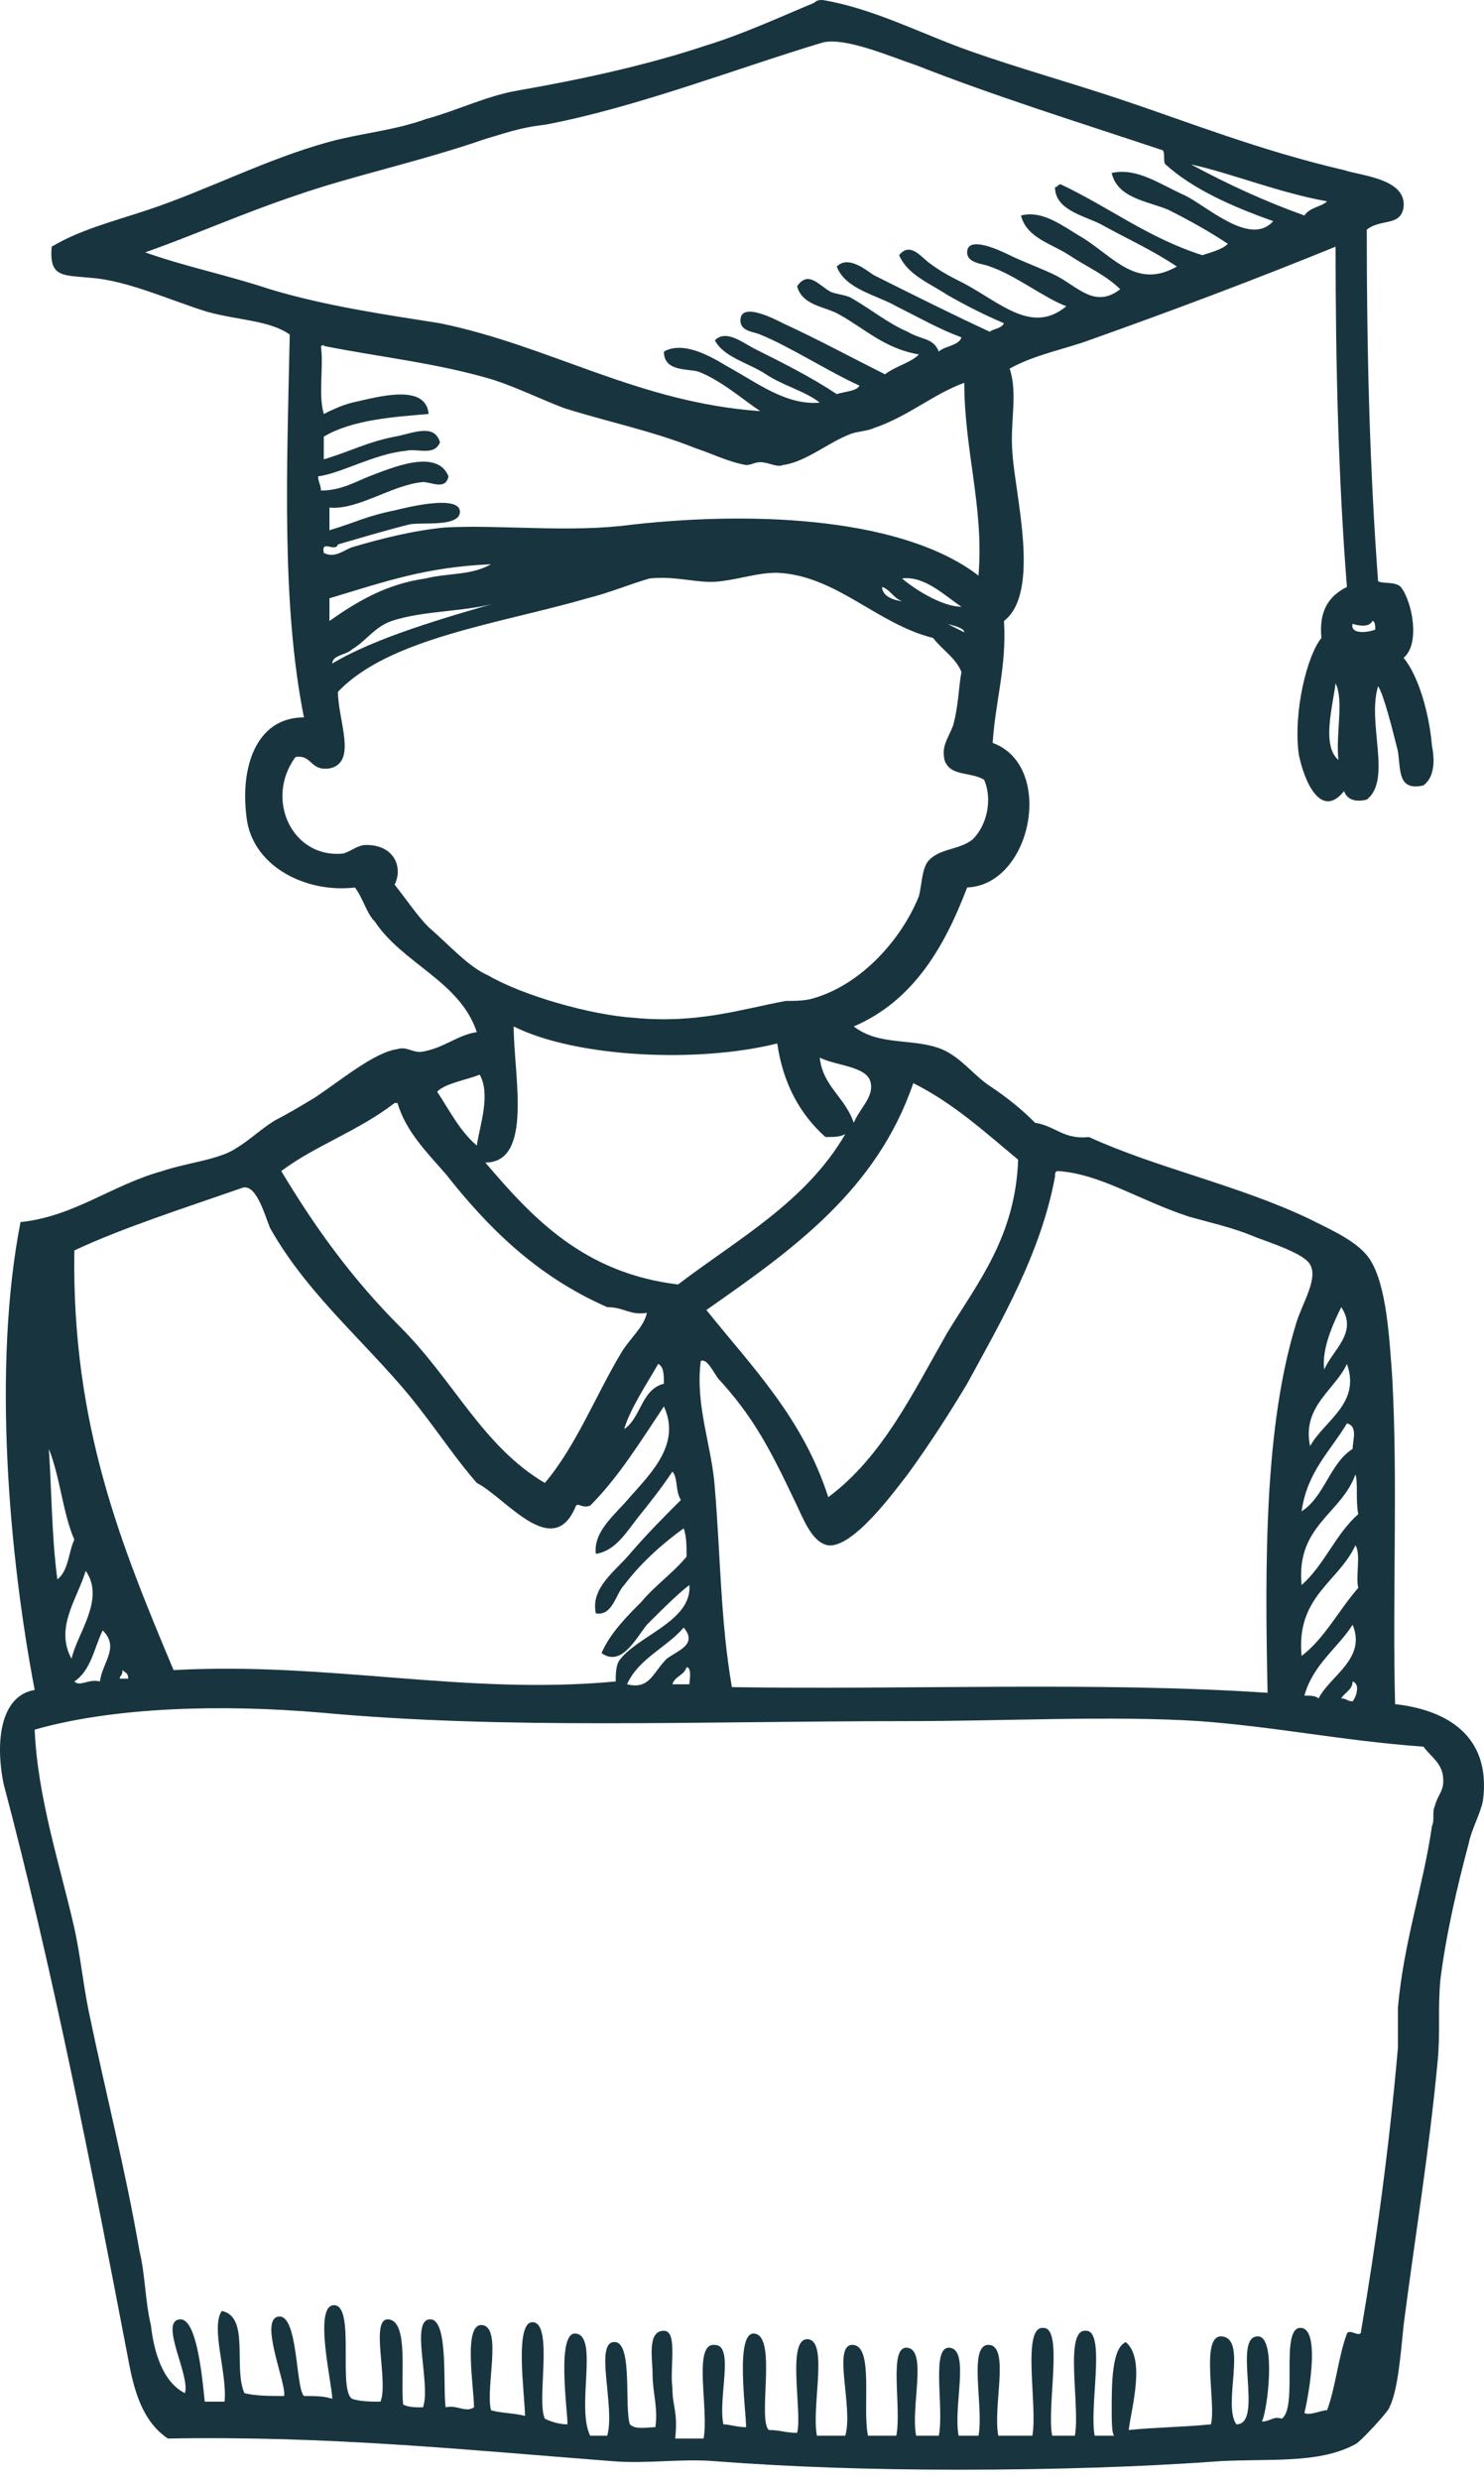 <svg width="94" height="157" viewBox="0 0 94 157" fill="none" xmlns="http://www.w3.org/2000/svg">
<path d="M0.222 112.921C3.274 124.411 5.788 137.157 8.121 149.365C8.481 151.34 9.019 153.315 10.635 154.392C20.868 154.212 29.485 155.11 38.82 155.828C40.975 156.008 43.129 155.648 45.283 155.828C49.951 156.187 55.157 156.367 60.722 156.367C66.647 156.367 72.392 156.187 77.239 155.828C80.47 155.648 83.522 156.008 85.856 154.751C86.215 154.571 88.01 152.597 88.01 152.417C88.549 151.34 88.728 149.006 88.908 147.211C89.626 141.646 90.524 136.26 91.062 130.515C91.242 128.72 91.062 127.104 91.242 125.309C91.601 122.436 92.319 119.384 93.037 116.692C93.216 115.794 93.755 114.896 93.935 113.999C94.473 109.87 91.601 108.254 88.369 107.895C88.19 101.073 88.549 93.892 88.19 87.249C88.01 84.736 87.831 81.325 86.754 79.709C86.035 78.632 84.42 77.914 82.984 77.196C78.495 75.042 73.289 73.964 68.981 71.99C67.365 72.169 66.826 71.272 65.57 71.092C64.672 70.194 63.774 69.476 62.697 68.758C61.62 68.04 60.902 66.963 59.645 66.424C57.85 65.706 55.696 66.245 54.08 64.988C57.85 63.373 59.825 59.962 61.261 56.191C65.39 56.012 66.826 48.472 62.877 47.036C63.056 44.343 63.774 42.188 63.595 39.316C65.929 37.521 64.313 31.417 64.133 28.724C63.954 26.749 64.492 24.954 63.954 23.338C65.57 22.441 67.544 22.082 68.981 21.543C74.546 19.568 79.752 17.593 84.599 15.619C84.599 23.159 84.779 30.34 85.317 37.162C84.24 37.7 83.522 38.598 83.702 40.393C82.804 41.47 81.906 45.061 82.266 47.754C82.624 49.549 83.702 51.883 85.138 50.088C85.317 50.626 85.856 50.806 86.574 50.626C88.19 49.37 86.574 45.779 87.292 43.445C87.651 43.984 88.19 46.138 88.549 47.574C88.728 48.831 88.549 50.088 90.165 49.728C90.883 49.19 90.883 48.113 90.703 47.215C90.524 45.061 89.805 42.727 88.908 41.65C89.985 40.752 89.447 38.059 88.728 37.162C88.369 36.803 87.651 36.982 87.292 36.803C86.754 29.622 86.574 22.261 86.574 14.541C87.472 13.823 88.728 14.362 88.908 13.105C89.087 11.31 86.215 11.131 85.138 10.771C79.752 9.515 75.264 7.72 70.955 6.283C67.724 5.206 64.493 4.309 61.441 3.231C58.389 2.154 55.337 0.539 52.105 0C51.926 0 51.746 -1.6436e-05 51.567 0.18C49.412 1.077 47.078 2.154 44.745 2.872C40.975 4.129 36.846 5.027 32.717 5.745C30.742 6.104 28.946 7.001 26.972 7.54C24.997 8.258 22.843 8.438 20.868 8.976C16.918 10.053 13.148 12.028 9.378 13.285C7.224 14.003 5.07 14.542 3.274 15.619C3.095 17.593 3.992 17.414 5.788 17.593C8.121 17.773 10.814 19.03 13.148 19.748C15.123 20.286 17.098 20.286 18.354 21.184C18.175 29.622 17.816 38.239 19.252 45.42C16.2 45.42 15.123 48.651 15.662 52.062C16.2 54.935 19.432 56.55 22.483 56.191C23.022 56.91 23.202 57.807 23.74 58.346C25.535 61.039 29.126 62.116 30.203 65.347C28.946 65.527 28.049 66.424 26.613 66.604C26.074 66.604 25.715 66.245 25.176 66.424C23.74 66.604 21.586 68.399 19.97 69.476C19.073 70.015 18.175 70.553 17.457 70.912C16.559 71.451 15.841 72.169 14.944 72.708C13.866 73.426 11.892 73.605 10.276 74.144C7.044 75.042 4.71 77.016 1.3 77.375C-0.496 86.531 0.581 98.559 2.197 106.997C0.043 107.356 -0.316 110.229 0.222 112.921ZM84.779 48.113C83.702 47.215 84.42 44.702 84.599 43.266C85.138 44.343 84.599 46.497 84.779 48.113ZM86.933 39.316C87.113 39.316 87.113 39.675 87.113 39.855C86.754 40.034 85.497 40.214 85.677 39.496C86.215 39.675 86.754 39.675 86.933 39.316ZM85.677 106.459C86.215 106.638 85.856 107.536 85.677 107.715C85.317 107.715 85.317 107.536 84.958 107.536C85.138 107.177 85.677 106.997 85.677 106.459ZM83.522 107.536C83.343 107.356 82.984 107.356 82.624 107.356C83.163 105.381 84.779 104.304 85.677 102.868C86.574 105.022 84.24 106.1 83.522 107.536ZM86.035 100.534C84.779 101.97 83.881 103.766 82.445 104.843C82.086 101.073 84.779 100.175 85.856 97.841C86.215 98.38 85.856 99.816 86.035 100.534ZM86.035 95.867C84.599 97.123 83.881 99.098 82.445 100.355C82.086 96.585 84.958 95.867 85.856 93.353C86.035 93.892 85.856 94.969 86.035 95.867ZM85.677 91.737C84.24 92.635 83.881 94.789 82.445 95.687C82.804 93.174 84.24 91.917 85.317 90.122C86.035 90.301 85.677 91.199 85.677 91.737ZM82.984 91.558C82.445 89.045 84.599 87.967 85.317 86.352C86.215 88.865 83.881 89.942 82.984 91.558ZM84.958 82.761C86.035 84.377 84.42 85.454 83.881 86.711C83.702 85.454 84.42 83.838 84.958 82.761ZM66.826 74.503C66.826 74.323 66.826 74.144 67.006 74.144C69.699 74.323 72.032 75.939 75.264 77.016C76.521 77.375 78.136 77.734 79.393 78.273C80.291 78.632 82.624 79.35 82.984 80.068C83.522 80.966 82.445 82.582 82.086 83.838C80.111 90.301 80.111 98.739 80.291 107.177C69.519 106.459 57.491 106.997 46.36 106.818C45.642 102.689 45.642 98.559 45.283 94.251C45.104 91.558 44.027 89.045 44.386 86.172C44.745 85.993 45.104 86.711 45.463 87.249C47.617 89.583 48.694 91.558 50.31 94.969C50.849 96.046 51.387 97.662 52.464 97.841C54.08 98.021 56.773 94.251 57.491 93.353C58.927 91.378 60.184 89.404 61.261 87.608C63.415 83.659 65.929 79.35 66.826 74.503ZM43.488 105.561C43.847 105.561 43.667 106.459 43.667 106.638C43.309 106.638 42.949 106.638 42.59 106.638C42.77 106.1 43.309 106.099 43.488 105.561ZM42.231 105.022C41.334 105.92 41.154 106.997 39.718 106.638C40.436 105.022 42.231 104.304 43.309 103.048C44.206 104.125 42.949 104.484 42.231 105.022ZM42.949 81.325C37.025 80.607 33.794 77.196 30.742 73.605C33.794 73.605 32.537 68.04 32.537 64.988C36.486 66.963 44.206 67.322 49.233 66.065C49.592 68.579 50.669 70.553 52.285 71.99C52.823 71.99 53.182 71.99 53.541 71.81C51.028 76.119 46.719 78.453 42.949 81.325ZM42.052 87.608C40.615 87.967 40.616 89.763 39.538 90.481C39.898 89.224 40.975 87.608 41.693 86.352C42.052 86.531 42.052 87.07 42.052 87.608ZM64.492 73.426C64.313 78.273 61.979 81.145 60.004 84.377C57.85 88.147 55.875 92.276 52.464 94.789C50.849 89.763 47.617 86.531 44.745 82.941C50.13 79.171 55.516 75.401 57.85 68.579C60.363 69.835 62.338 71.631 64.492 73.426ZM55.157 68.579C55.337 69.476 54.439 70.194 54.08 71.092C53.541 69.476 52.105 68.758 51.926 66.963C53.003 67.501 54.978 67.501 55.157 68.579ZM84.061 12.746C83.702 13.105 82.984 13.105 82.624 13.644C80.111 12.746 77.777 11.669 75.444 10.412C77.957 10.951 81.009 12.208 84.061 12.746ZM17.098 18.312C14.405 17.414 11.712 16.875 9.199 15.978C12.251 14.901 15.482 13.464 18.713 12.387C22.304 11.131 26.613 10.233 30.742 8.797C31.998 8.438 32.896 8.079 34.512 7.899C40.257 6.822 46.719 4.309 52.105 2.693C53.541 2.334 56.414 3.59 58.03 4.129C63.056 6.104 68.263 7.72 73.648 9.515C73.828 9.694 73.648 10.233 73.828 10.412C75.623 12.028 78.136 13.105 80.65 14.003C79.213 15.619 76.521 13.105 75.085 12.387C73.469 11.669 72.032 10.592 70.417 10.951C70.776 12.567 72.751 12.746 74.007 13.285C75.444 14.003 76.7 14.721 77.777 15.439C77.418 15.798 76.7 15.978 76.162 16.157C72.751 15.08 70.237 13.105 67.185 11.669C67.006 11.669 67.006 11.849 66.826 11.849C66.826 13.285 68.621 13.644 69.699 14.182C71.314 15.08 72.93 15.798 74.546 16.875C72.032 18.312 70.596 16.337 68.621 15.08C67.365 14.362 66.108 13.285 64.672 13.644C65.031 15.08 66.647 15.439 67.724 16.157C68.801 16.875 70.058 17.414 70.955 18.312C69.34 19.568 68.263 18.132 66.826 17.414C66.108 17.055 64.672 16.516 63.954 16.157C63.236 15.798 61.261 14.901 61.261 15.978C61.261 16.696 62.338 16.696 62.697 16.875C64.313 17.414 66.108 18.85 67.544 19.389C65.39 21.184 63.415 19.209 61.081 17.953C60.363 17.593 59.645 17.234 58.927 16.696C58.389 16.337 57.67 15.26 56.952 16.157C57.491 17.414 58.927 17.953 60.004 18.671C61.261 19.389 62.338 19.927 63.595 20.466C63.415 20.825 62.877 20.825 62.697 21.005C60.363 19.927 57.85 18.671 55.337 17.414C54.798 17.055 53.721 16.157 53.003 16.875C53.541 18.312 55.516 18.671 56.773 19.389C58.209 20.107 59.466 20.825 60.902 21.363C60.722 21.902 59.825 21.902 59.466 22.261C59.107 21.363 58.389 21.543 57.491 21.005C56.234 20.466 55.157 19.568 53.9 18.85C53.541 18.671 53.182 18.671 52.644 18.491C51.926 18.132 51.208 17.055 50.489 18.132C50.849 19.389 52.285 19.389 53.182 19.927C54.798 20.825 56.055 22.082 58.209 22.441C57.67 22.979 56.773 23.159 56.055 23.697C53.901 22.62 51.926 21.543 49.592 20.466C49.233 20.286 46.899 19.03 46.899 20.286C46.899 21.004 47.797 21.004 48.156 21.184C49.951 21.902 52.464 23.518 54.439 24.415C54.26 24.774 53.541 24.774 53.003 24.954C51.387 23.877 49.592 22.979 47.797 22.082C47.078 21.723 46.001 20.825 45.283 21.543C45.822 22.62 47.438 22.979 48.515 23.697C49.592 24.415 51.028 24.774 51.926 25.493C49.771 25.672 47.976 24.236 46.001 23.159C45.104 22.62 43.308 21.543 42.052 22.261C42.052 23.518 43.488 23.338 44.206 23.518C45.642 24.056 47.078 25.313 48.156 26.031C40.436 25.493 34.871 21.902 27.869 20.466C24.458 19.927 20.688 19.389 17.098 18.312ZM57.132 36.623C58.568 36.444 59.825 37.7 60.902 38.418C59.825 38.418 58.209 37.521 57.132 36.623ZM61.081 40.034C60.722 39.855 60.363 39.675 60.004 39.496C59.825 39.496 61.081 39.675 61.081 40.034ZM40.077 33.212C36.127 33.751 31.819 33.212 28.228 33.392C26.253 33.571 24.099 34.11 22.304 34.648C21.765 34.828 21.227 35.367 20.509 35.008C20.329 34.11 21.227 35.008 21.406 34.469C22.663 34.11 24.458 33.571 25.895 33.212C26.613 33.033 28.946 33.392 29.126 32.494C29.305 31.237 25.715 32.135 24.997 32.315C23.202 32.674 22.663 33.033 20.868 33.571C20.868 33.033 20.868 32.674 20.868 32.135C22.663 32.315 24.817 30.699 26.792 30.519C27.331 30.519 28.228 31.058 28.408 30.16C27.69 28.365 24.817 29.622 23.381 30.16C22.483 30.519 21.586 31.058 20.329 31.058C20.329 30.699 20.15 30.519 20.15 30.16C21.586 29.981 23.74 28.724 25.715 28.544C26.433 28.365 27.51 28.904 27.869 28.006C27.51 26.749 26.074 27.467 24.997 27.647C23.202 28.006 22.304 28.544 20.509 29.083C20.509 28.544 20.509 28.006 20.509 27.647C22.304 26.57 24.997 26.39 27.151 26.211C26.972 24.236 23.92 25.134 22.304 25.493C21.586 25.672 20.868 26.031 20.509 26.211C20.15 24.954 20.509 23.338 20.329 21.902C20.509 21.902 20.509 21.723 20.509 21.902C24.099 22.62 27.69 22.979 31.28 24.056C32.896 24.595 34.332 25.313 35.768 25.852C38.641 26.749 41.334 27.288 44.026 28.365C45.104 28.724 46.181 29.263 47.258 29.442C47.617 29.442 47.797 29.263 48.156 29.263C48.694 29.263 49.233 29.622 49.592 29.442C51.028 29.263 52.464 28.006 53.9 27.467C54.439 27.288 54.978 27.288 55.337 27.108C57.491 26.39 59.107 24.954 61.081 24.236C61.081 28.544 62.338 32.135 61.979 36.444C57.311 32.853 48.156 32.315 40.077 33.212ZM57.132 38.059C56.952 38.059 55.875 37.88 55.875 37.162C56.414 37.341 56.593 37.88 57.132 38.059ZM22.304 41.111C23.202 40.573 23.74 39.675 24.817 39.316C26.972 38.598 29.665 38.778 31.819 38.059C28.049 39.136 23.74 40.393 21.047 42.009C21.047 41.47 21.945 41.47 22.304 41.111ZM20.868 39.316C20.868 38.778 20.868 38.418 20.868 37.88C24.458 36.803 26.972 35.905 31.101 35.725C29.844 36.444 28.408 36.264 26.972 36.623C24.458 36.982 22.663 38.059 20.868 39.316ZM27.151 58.705C26.433 57.987 25.715 56.91 24.997 56.012C25.535 54.935 24.997 53.498 23.202 53.498C22.663 53.498 22.304 53.858 21.765 54.037C18.534 54.396 16.739 50.626 18.713 47.933C19.791 47.754 19.611 48.831 20.868 48.651C22.663 48.292 21.406 45.599 21.406 43.804C24.638 40.393 31.639 39.496 37.205 37.88C38.641 37.521 39.897 36.982 41.154 36.623C42.949 36.444 44.206 36.982 45.642 36.803C47.078 36.623 47.976 36.264 49.233 36.264C53.003 36.444 55.516 39.496 59.107 40.393C59.645 41.111 60.543 41.65 60.902 42.547C60.722 43.445 60.722 44.702 60.363 45.959C60.004 46.856 59.645 47.215 59.825 48.113C60.184 49.19 61.441 48.831 62.338 49.37C62.877 50.626 62.518 52.242 61.62 53.139C60.722 53.858 59.466 53.678 58.748 54.576C58.389 55.114 58.389 56.012 58.209 56.73C57.132 59.423 54.619 62.295 51.567 63.193C51.028 63.373 50.31 63.372 49.771 63.372C46.899 63.911 44.206 64.809 40.257 64.45C37.384 64.27 33.075 63.013 30.921 61.757C29.665 61.218 28.408 59.782 27.151 58.705ZM30.383 68.04C31.101 69.297 30.383 71.272 30.203 72.528C29.126 71.631 28.408 70.194 27.69 69.117C28.228 68.579 29.485 68.399 30.383 68.04ZM24.997 69.835H25.176C25.715 71.631 26.972 72.887 28.228 74.323C30.921 77.734 33.973 80.786 38.461 82.761C39.538 82.761 39.898 83.3 40.975 83.12C40.795 84.018 39.897 84.736 39.359 85.634C37.743 88.326 36.486 91.558 34.512 93.892C30.562 91.558 28.767 87.429 25.356 84.018C22.304 80.966 19.97 77.734 17.816 74.144C19.97 72.528 22.663 71.631 24.997 69.835ZM15.303 75.221C16.2 74.862 16.739 76.837 17.098 77.734C19.611 82.223 23.74 85.454 26.613 89.224C27.869 90.84 28.946 92.456 30.203 93.892C31.998 94.789 35.05 98.918 36.486 95.328C36.666 95.148 36.846 95.507 37.384 95.328C39.179 93.533 40.615 91.199 42.052 89.045C43.129 91.378 41.334 93.174 39.898 94.789C39 95.867 37.564 96.944 37.743 98.38C39 98.2 39.718 96.944 40.436 96.046C41.154 95.148 41.872 94.251 42.59 93.174C42.949 93.533 42.77 94.43 43.129 94.969C42.052 96.046 40.975 97.123 39.898 98.38C39 99.457 37.384 100.534 37.743 102.15C38.82 102.329 39 100.893 39.538 100.355C40.616 98.918 42.052 97.662 43.309 96.764C43.488 97.303 43.488 97.841 43.488 98.559C42.59 99.637 41.513 100.355 40.616 101.432C39.718 102.329 38.641 103.407 38.102 104.663C39.359 105.561 40.257 103.766 40.975 102.868C41.872 101.97 42.949 100.893 43.667 100.355C43.847 102.689 40.257 103.586 39.179 105.202C39 105.561 39 106.099 39 106.459C29.485 107.356 20.868 105.202 10.994 105.74C7.762 98.021 4.531 90.301 4.71 79.171C7.762 77.734 11.712 76.478 15.303 75.221ZM8.121 106.279C7.942 106.279 7.762 106.279 7.583 106.279C7.583 106.1 7.762 106.1 7.762 105.74C7.942 105.92 8.121 105.92 8.121 106.279ZM6.506 103.227C7.583 104.304 6.506 105.202 6.326 106.459C5.608 106.279 5.07 106.818 4.71 106.459C5.788 105.74 5.967 104.304 6.506 103.227ZM4.531 105.022C3.454 103.048 4.89 101.252 5.429 99.457C6.685 101.252 4.89 103.407 4.531 105.022ZM4.71 97.482C4.351 98.2 4.351 99.457 3.633 99.996C3.274 97.303 3.274 94.43 3.095 91.737C3.813 93.533 3.992 95.867 4.71 97.482ZM20.329 108.433C31.998 109.51 44.206 108.972 57.311 108.972C63.774 108.972 70.417 108.613 75.982 108.972C80.829 109.331 85.138 110.229 90.165 110.588C90.703 111.306 91.421 111.665 91.421 112.742C91.421 113.46 91.062 113.64 90.883 114.358C90.703 114.717 90.883 115.255 90.703 115.614C90.165 119.384 88.908 122.975 88.549 127.104C88.549 128.002 88.549 128.72 88.549 129.617C88.01 135.901 87.113 142.364 86.215 147.57C86.215 148.108 85.497 147.39 85.317 147.749C84.779 149.186 84.599 151.16 84.061 152.597C83.702 152.597 82.984 152.956 82.624 152.776C82.804 152.058 83.702 147.57 82.445 147.39C81.009 147.211 82.266 152.417 81.188 153.135C80.65 152.956 80.47 153.315 79.932 153.315C80.291 152.597 80.829 148.108 79.752 147.929C77.957 147.749 80.111 153.494 78.316 153.494C77.418 152.238 79.034 148.108 77.418 147.929C75.982 147.749 77.059 152.238 76.7 153.494C74.905 153.674 73.289 153.674 71.494 153.853C71.674 152.417 72.571 149.365 71.314 148.288C70.417 148.647 70.417 150.981 70.417 152.597C70.417 153.135 70.417 154.212 70.596 154.212C70.237 154.212 69.699 154.212 69.34 154.212C68.981 152.417 70.058 147.57 68.801 147.57C67.365 147.39 68.442 152.417 68.083 154.212C67.544 154.212 67.006 154.212 66.647 154.212C66.288 152.417 67.365 147.39 66.108 147.39C64.672 147.211 65.749 152.417 65.39 154.212C64.672 154.212 63.954 154.212 63.236 154.212C62.877 152.417 63.954 148.647 62.697 148.467C61.261 148.288 62.338 152.417 61.979 154.212C61.62 154.212 61.081 154.212 60.722 154.212C60.363 152.417 61.441 148.827 60.184 148.647C58.927 148.467 59.825 152.417 59.466 154.212C58.927 154.212 58.389 154.212 58.03 154.212C57.67 152.417 58.748 148.827 57.491 148.647C56.234 148.467 57.132 152.417 56.773 154.212C56.234 154.212 55.516 154.212 54.978 154.212C54.619 152.417 55.337 148.647 54.08 148.467C52.644 148.288 54.08 152.417 53.541 154.212C53.003 154.212 52.285 154.212 51.746 154.212C51.387 152.417 52.464 148.288 51.208 148.108C49.771 147.929 50.849 152.776 50.489 154.033C49.771 154.033 49.412 153.853 48.694 153.853C47.976 153.135 49.233 147.929 47.797 147.749C46.54 147.57 47.258 152.597 47.258 153.674C46.719 153.674 46.181 153.494 45.822 153.494C45.463 151.878 46.54 148.467 45.283 148.467C43.847 148.288 44.924 152.597 44.565 154.392C44.027 154.392 43.309 154.392 42.77 154.392C42.949 152.597 42.59 152.417 42.59 151.16C42.411 149.904 42.949 147.57 42.052 147.57C40.975 147.57 41.334 149.365 41.334 150.263C41.334 151.519 41.693 152.417 41.513 153.674C40.975 153.674 40.257 153.853 39.898 153.494C39.538 152.417 40.077 148.467 39 148.288C37.564 148.108 39 152.417 38.461 154.212C38.102 154.212 37.743 154.212 37.384 154.212C36.486 152.417 37.923 147.929 36.486 147.749C35.23 147.57 35.948 152.597 35.948 153.494C35.409 153.494 34.871 153.315 34.512 153.135C33.973 152.058 35.05 147.211 33.794 147.031C32.537 146.852 33.255 151.699 33.255 152.956C32.537 152.776 31.639 152.776 31.101 152.597C30.742 151.16 31.819 147.39 30.562 147.211C29.305 147.031 30.024 151.16 30.024 152.417C29.485 152.776 28.946 152.238 28.228 152.417C28.049 151.16 28.408 147.031 27.331 146.852C25.895 146.672 27.331 150.981 26.792 152.417C26.253 152.417 25.895 152.417 25.535 152.238C25.356 150.442 25.895 147.031 24.638 146.852C23.381 146.672 24.638 150.801 24.099 152.058C23.561 152.058 22.843 152.058 22.304 151.878C21.406 151.34 22.483 146.134 21.227 145.954C19.791 145.775 21.047 150.981 21.047 151.878C20.509 151.699 19.97 151.699 19.252 151.699C18.713 151.16 18.893 146.493 17.636 146.672C16.38 146.852 18.175 150.981 17.995 151.699C17.098 151.699 16.2 151.699 15.482 151.519C14.764 149.904 15.841 146.672 14.046 146.313C13.328 147.39 14.405 150.263 14.225 152.058C13.866 152.058 13.328 152.058 12.969 152.058C12.789 150.263 12.43 146.672 11.353 146.852C10.096 147.031 12.071 150.442 11.712 151.519C10.276 150.801 9.737 148.827 9.558 147.211C9.199 145.775 9.199 143.979 8.84 142.543C7.942 137.337 6.685 132.49 5.608 127.284C5.249 125.488 5.07 123.693 4.71 122.077C3.813 118.128 2.377 113.819 2.197 109.51C7.224 108.074 14.046 107.895 20.329 108.433Z" fill="#18353F"/>
</svg>
